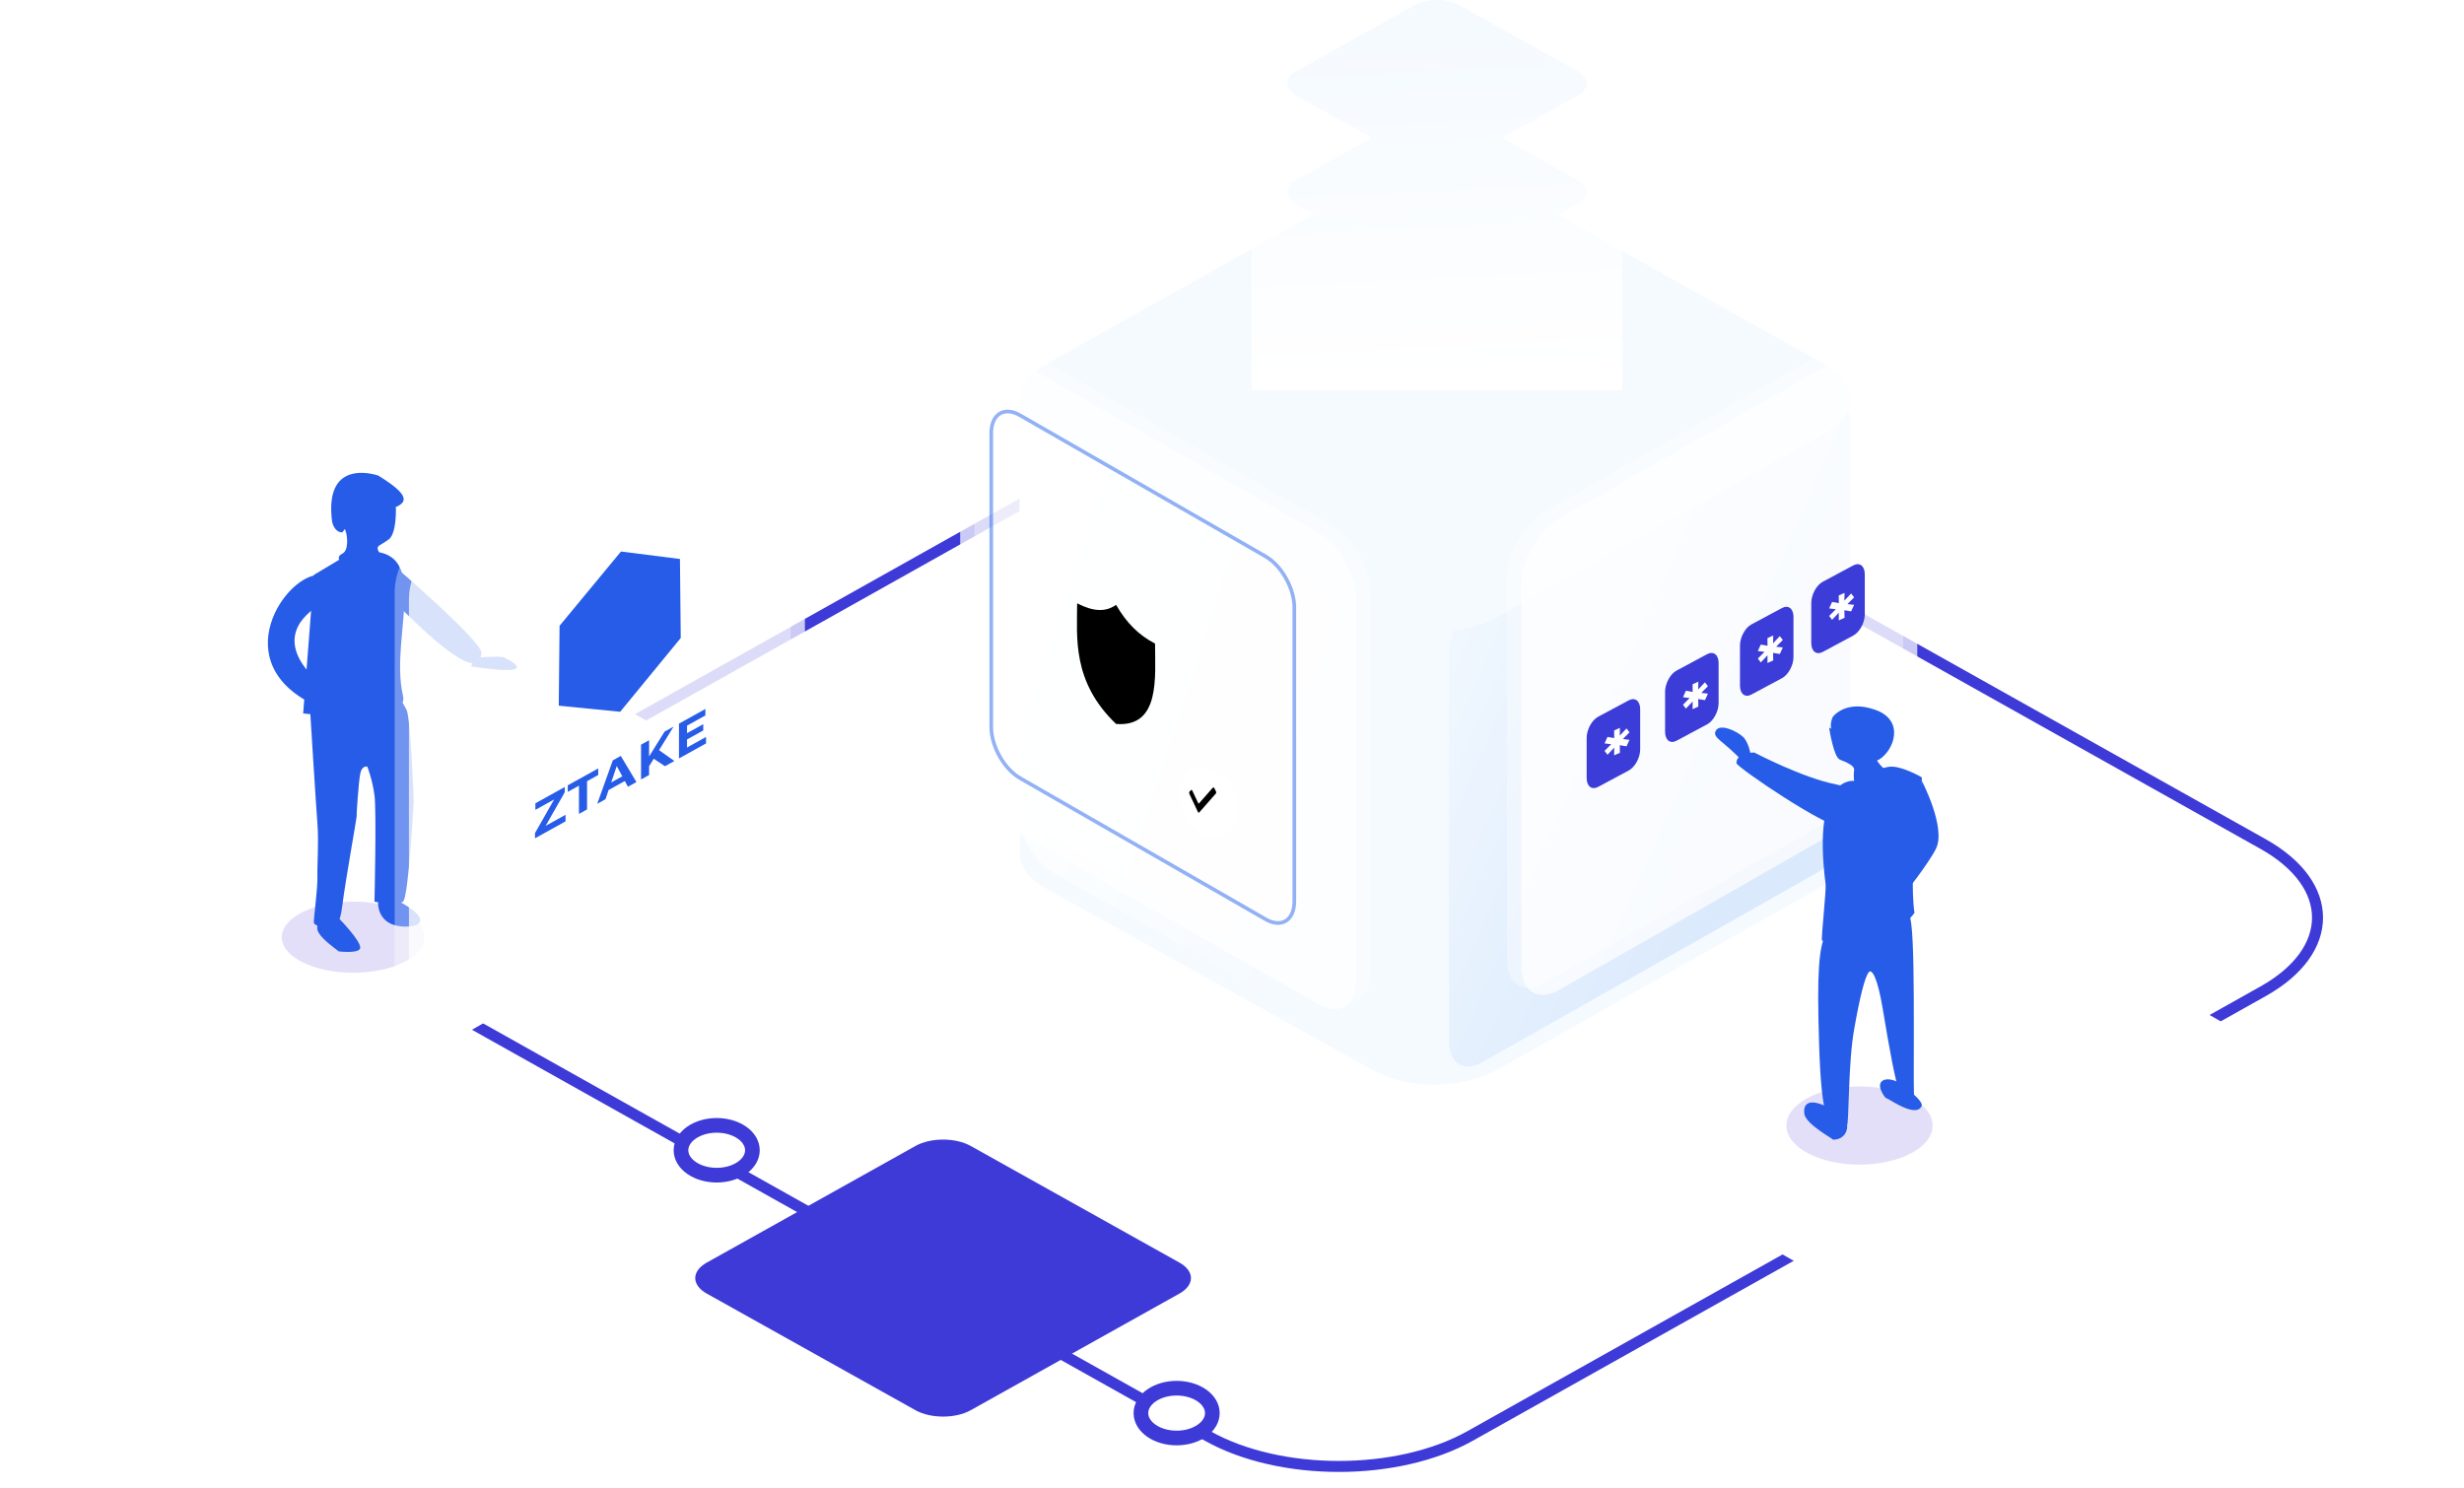 <svg xmlns="http://www.w3.org/2000/svg" width="672" height="406">
    <defs>
        <filter id="a" width="222" height="163" x="0" y="165" filterUnits="userSpaceOnUse">
            <feOffset dy="35" in="SourceAlpha"/>
            <feGaussianBlur result="blurOut"/>
            <feFlood flood-color="#E4DFFC" result="floodOut"/>
            <feComposite in="floodOut" in2="blurOut" operator="atop"/>
            <feComponentTransfer>
                <feFuncA slope=".59" type="linear"/>
            </feComponentTransfer>
            <feMerge>
                <feMergeNode/>
                <feMergeNode in="SourceGraphic"/>
            </feMerge>
        </filter>
        <filter id="b">
            <feFlood flood-color="#3D3AD8" flood-opacity="1" result="floodOut"/>
            <feComposite in="floodOut" in2="SourceGraphic" operator="atop" result="compOut"/>
            <feBlend in="compOut" in2="SourceGraphic"/>
        </filter>
        <filter id="c" width="223" height="163" x="411" y="237" filterUnits="userSpaceOnUse">
            <feOffset dy="35" in="SourceAlpha"/>
            <feGaussianBlur result="blurOut"/>
            <feFlood flood-color="#D6D0F5" result="floodOut"/>
            <feComposite in="floodOut" in2="blurOut" operator="atop"/>
            <feComponentTransfer>
                <feFuncA slope=".67" type="linear"/>
            </feComponentTransfer>
            <feMerge>
                <feMergeNode/>
                <feMergeNode in="SourceGraphic"/>
            </feMerge>
        </filter>
        <filter id="d">
            <feFlood flood-color="#3D3AD8" flood-opacity="1" result="floodOut"/>
            <feComposite in="floodOut" in2="SourceGraphic" operator="atop" result="compOut"/>
            <feBlend in="compOut" in2="SourceGraphic"/>
        </filter>
        <filter id="e">
            <feFlood flood-color="#3D3AD8" flood-opacity="1" result="floodOut"/>
            <feComposite in="floodOut" in2="SourceGraphic" operator="atop" result="compOut"/>
            <feBlend in="compOut" in2="SourceGraphic"/>
        </filter>
        <linearGradient id="f" x1="87.462%" x2="0%" y1="48.481%" y2="0%">
            <stop offset="0%" stop-color="#F5FAFF"/>
            <stop offset="51%" stop-color="#FAFDFF"/>
            <stop offset="100%" stop-color="#FFF"/>
        </linearGradient>
        <linearGradient id="g" x1="0%" x2="79.864%" y1="0%" y2="60.182%">
            <stop offset="0%" stop-color="#F6FBFF"/>
            <stop offset="51%" stop-color="#E8F2FE"/>
            <stop offset="100%" stop-color="#DAE9FC"/>
        </linearGradient>
        <filter id="h">
            <feFlood flood-color="#3D3AD8" flood-opacity="1" result="floodOut"/>
            <feComposite in="floodOut" in2="SourceGraphic" operator="atop" result="compOut"/>
            <feBlend in="compOut" in2="SourceGraphic"/>
        </filter>
        <filter id="i" width="165" height="120" x="310" y="50" filterUnits="userSpaceOnUse">
            <feOffset dy="4" in="SourceAlpha"/>
            <feGaussianBlur result="blurOut" stdDeviation="5.657"/>
            <feFlood flood-color="#FFF" result="floodOut"/>
            <feComposite in="floodOut" in2="blurOut" operator="atop"/>
            <feComponentTransfer>
                <feFuncA slope=".52" type="linear"/>
            </feComponentTransfer>
            <feMerge>
                <feMergeNode/>
                <feMergeNode in="SourceGraphic"/>
            </feMerge>
        </filter>
        <filter id="j">
            <feFlood flood-color="#FFF" flood-opacity="1" result="floodOut"/>
            <feComposite in="floodOut" in2="SourceGraphic" operator="atop" result="compOut"/>
            <feBlend in="compOut" in2="SourceGraphic"/>
        </filter>
        <filter id="k">
            <feFlood flood-color="#4C48F0" flood-opacity="1" result="floodOut"/>
            <feComposite in="floodOut" in2="SourceGraphic" operator="atop" result="compOut"/>
            <feBlend in="compOut" in2="SourceGraphic"/>
        </filter>
        <filter id="l">
            <feFlood flood-color="#7674FA" flood-opacity="1" result="floodOut"/>
            <feComposite in="floodOut" in2="SourceGraphic" operator="atop" result="compOut"/>
            <feBlend in="compOut" in2="SourceGraphic"/>
        </filter>
        <filter id="m">
            <feFlood flood-color="#A2A1FF" flood-opacity="1" result="floodOut"/>
            <feComposite in="floodOut" in2="SourceGraphic" operator="atop" result="compOut"/>
            <feBlend in="compOut" in2="SourceGraphic"/>
        </filter>
        <linearGradient id="n" x1="5.234%" x2="0%" y1="99.863%" y2="0%">
            <stop offset="0%" stop-color="#FFF"/>
            <stop offset="100%" stop-color="#FFF" stop-opacity="0"/>
        </linearGradient>
        <filter id="o">
            <feFlood flood-color="#ACCEF6" flood-opacity="1" result="floodOut"/>
            <feComposite in="floodOut" in2="SourceGraphic" operator="atop" result="compOut"/>
            <feBlend in="compOut" in2="SourceGraphic"/>
        </filter>
        <filter id="p">
            <feFlood flood-color="#3D3AD8" flood-opacity="1" result="floodOut"/>
            <feComposite in="floodOut" in2="SourceGraphic" operator="atop" result="compOut"/>
            <feBlend in="compOut" in2="SourceGraphic"/>
        </filter>
        <filter id="q">
            <feFlood flood-color="#3F3CD8" flood-opacity="1" result="floodOut"/>
            <feComposite in="floodOut" in2="SourceGraphic" operator="atop" result="compOut"/>
            <feBlend in="compOut" in2="SourceGraphic"/>
        </filter>
        <filter id="r">
            <feFlood flood-color="#3D3AD8" flood-opacity="1" result="floodOut"/>
            <feComposite in="floodOut" in2="SourceGraphic" operator="atop" result="compOut"/>
            <feBlend in="compOut" in2="SourceGraphic"/>
        </filter>
        <filter id="s">
            <feFlood flood-color="#3D3AD8" flood-opacity="1" result="floodOut"/>
            <feComposite in="floodOut" in2="SourceGraphic" operator="atop" result="compOut"/>
            <feBlend in="compOut" in2="SourceGraphic"/>
        </filter>
        <filter id="t">
            <feFlood flood-color="#ACCEF6" flood-opacity="1" result="floodOut"/>
            <feComposite in="floodOut" in2="SourceGraphic" operator="atop" result="compOut"/>
            <feBlend in="compOut" in2="SourceGraphic"/>
        </filter>
        <filter id="u">
            <feFlood flood-color="#1B5CE9" flood-opacity=".71" result="floodOut"/>
            <feComposite in="floodOut" in2="SourceGraphic" operator="atop" result="compOut"/>
            <feBlend in="compOut" in2="SourceGraphic"/>
        </filter>
        <filter id="v">
            <feFlood flood-color="#3F3CD8" flood-opacity="1" result="floodOut"/>
            <feComposite in="floodOut" in2="SourceGraphic" operator="atop" result="compOut"/>
            <feBlend in="compOut" in2="SourceGraphic"/>
        </filter>
        <filter id="w">
            <feFlood flood-color="#C1D0F4" flood-opacity="1" result="floodOut"/>
            <feComposite in="floodOut" in2="SourceGraphic" operator="atop" result="compOut"/>
            <feBlend in="compOut" in2="SourceGraphic"/>
        </filter>
        <filter id="x">
            <feFlood flood-color="#0093FF" flood-opacity="1" result="floodOut"/>
            <feComposite in="floodOut" in2="SourceGraphic" operator="atop" result="compOut"/>
            <feBlend in="compOut" in2="SourceGraphic"/>
        </filter>
        <filter id="y">
            <feFlood flood-color="#F8F8FE" flood-opacity="1" result="floodOut"/>
            <feComposite in="floodOut" in2="SourceGraphic" operator="atop" result="compOut"/>
            <feBlend in="compOut" in2="SourceGraphic"/>
        </filter>
        <filter id="z" width="111" height="87" x="559" y="125" filterUnits="userSpaceOnUse">
            <feOffset dy="23" in="SourceAlpha"/>
            <feGaussianBlur result="blurOut"/>
            <feFlood flood-color="#E4DFF8" result="floodOut"/>
            <feComposite in="floodOut" in2="blurOut" operator="atop"/>
            <feComponentTransfer>
                <feFuncA type="linear"/>
            </feComponentTransfer>
            <feMerge>
                <feMergeNode/>
                <feMergeNode in="SourceGraphic"/>
            </feMerge>
        </filter>
        <filter id="A">
            <feFlood flood-color="#413EE1" flood-opacity="1" result="floodOut"/>
            <feComposite in="floodOut" in2="SourceGraphic" operator="atop" result="compOut"/>
            <feBlend in="compOut" in2="SourceGraphic"/>
        </filter>
        <filter id="B">
            <feFlood flood-color="#F8F8FE" flood-opacity="1" result="floodOut"/>
            <feComposite in="floodOut" in2="SourceGraphic" operator="atop" result="compOut"/>
            <feBlend in="compOut" in2="SourceGraphic"/>
        </filter>
        <filter id="C">
            <feFlood flood-color="#7574EE" flood-opacity="1" result="floodOut"/>
            <feComposite in="floodOut" in2="SourceGraphic" operator="atop" result="compOut"/>
            <feBlend in="compOut" in2="SourceGraphic"/>
        </filter>
        <filter id="D">
            <feFlood flood-color="#2A27AD" flood-opacity="1" result="floodOut"/>
            <feComposite in="floodOut" in2="SourceGraphic" operator="atop" result="compOut"/>
            <feBlend in="compOut" in2="SourceGraphic"/>
        </filter>
        <filter id="E">
            <feFlood flood-color="#ACD0FF" flood-opacity="1" result="floodOut"/>
            <feComposite in="floodOut" in2="SourceGraphic" operator="atop" result="compOut"/>
            <feBlend in="compOut" in2="SourceGraphic"/>
        </filter>
        <filter id="F">
            <feFlood flood-color="#3D3AD8" flood-opacity="1" result="floodOut"/>
            <feComposite in="floodOut" in2="SourceGraphic" operator="atop" result="compOut"/>
            <feBlend in="compOut" in2="SourceGraphic"/>
        </filter>
        <filter id="G">
            <feFlood flood-color="#3D3AD8" flood-opacity=".71" result="floodOut"/>
            <feComposite in="floodOut" in2="SourceGraphic" operator="atop" result="compOut"/>
            <feBlend in="compOut" in2="SourceGraphic"/>
        </filter>
        <filter id="H">
            <feFlood flood-color="#B4D8FF" flood-opacity="1" result="floodOut"/>
            <feComposite in="floodOut" in2="SourceGraphic" operator="atop" result="compOut"/>
            <feBlend in="compOut" in2="SourceGraphic"/>
        </filter>
        <filter id="I">
            <feFlood flood-color="#F8F8FE" flood-opacity="1" result="floodOut"/>
            <feComposite in="floodOut" in2="SourceGraphic" operator="atop" result="compOut"/>
            <feBlend in="compOut" in2="SourceGraphic"/>
        </filter>
        <filter id="J">
            <feFlood flood-color="#3D3AD8" flood-opacity="1" result="floodOut"/>
            <feComposite in="floodOut" in2="SourceGraphic" operator="atop" result="compOut"/>
            <feBlend in="compOut" in2="SourceGraphic"/>
        </filter>
        <filter id="K">
            <feFlood flood-color="#7C84F0" flood-opacity="1" result="floodOut"/>
            <feComposite in="floodOut" in2="SourceGraphic" operator="atop" result="compOut"/>
            <feBlend in="compOut" in2="SourceGraphic"/>
        </filter>
        <filter id="L">
            <feFlood flood-color="#B4D8FF" flood-opacity="1" result="floodOut"/>
            <feComposite in="floodOut" in2="SourceGraphic" operator="atop" result="compOut"/>
            <feBlend in="compOut" in2="SourceGraphic"/>
        </filter>
        <filter id="M">
            <feFlood flood-color="#ACCFFD" flood-opacity="1" result="floodOut"/>
            <feComposite in="floodOut" in2="SourceGraphic" operator="atop" result="compOut"/>
            <feBlend in="compOut" in2="SourceGraphic"/>
        </filter>
        <filter id="N">
            <feFlood flood-color="#2E3ECF" flood-opacity="1" result="floodOut"/>
            <feComposite in="floodOut" in2="SourceGraphic" operator="atop" result="compOut"/>
            <feBlend in="compOut" in2="SourceGraphic"/>
        </filter>
        <filter id="O">
            <feFlood flood-color="#ACCEF6" flood-opacity="1" result="floodOut"/>
            <feComposite in="floodOut" in2="SourceGraphic" operator="atop" result="compOut"/>
            <feBlend in="compOut" in2="SourceGraphic"/>
        </filter>
        <filter id="P">
            <feFlood flood-color="#3D3AD8" flood-opacity="1" result="floodOut"/>
            <feComposite in="floodOut" in2="SourceGraphic" operator="atop" result="compOut"/>
            <feBlend in="compOut" in2="SourceGraphic"/>
        </filter>
        <filter id="Q">
            <feFlood flood-color="#C7CBFF" flood-opacity="1" result="floodOut"/>
            <feComposite in="floodOut" in2="SourceGraphic" operator="atop" result="compOut"/>
            <feBlend in="compOut" in2="SourceGraphic"/>
        </filter>
        <filter id="R">
            <feFlood flood-color="#FFF" flood-opacity="1" result="floodOut"/>
            <feComposite in="floodOut" in2="SourceGraphic" operator="atop" result="compOut"/>
            <feBlend in="compOut" in2="SourceGraphic"/>
        </filter>
        <filter id="S">
            <feFlood flood-color="#3D3AD8" flood-opacity="1" result="floodOut"/>
            <feComposite in="floodOut" in2="SourceGraphic" operator="atop" result="compOut"/>
            <feBlend in="compOut" in2="SourceGraphic"/>
        </filter>
    </defs>
    <path fill="#FFF" fill-rule="evenodd" d="M3.139 224.67l100.179-57.351c4.169-2.386 10.927-2.386 15.096 0l100.179 57.351c4.169 2.386 4.169 6.255 0 8.641l-100.179 57.351c-4.169 2.386-10.927 2.386-15.096 0L3.139 233.311c-4.169-2.386-4.169-6.255 0-8.641z" filter="url(#b)"/>
    <path fill="#FFF" fill-rule="evenodd" d="M414.452 296.364l100.18-57.35c4.168-2.386 10.927-2.386 15.095 0l100.18 57.35c4.168 2.387 4.168 6.255 0 8.642l-100.18 57.35c-4.168 2.387-10.927 2.387-15.095 0l-100.18-57.35c-4.168-2.387-4.168-6.255 0-8.642z" filter="url(#d)"/>
    <path fill="none" stroke="#3D3AD8" stroke-width="3" d="M113.051 230.241l216.298-121.307c19.766-11.086 51.814-11.086 71.581 0l216.298 121.307c19.767 11.086 19.767 29.059 0 40.145L400.93 391.694c-19.767 11.085-51.815 11.085-71.581 0L113.051 270.386c-19.767-11.086-19.767-29.059 0-40.145z"/>
    <path fill="#3D3AD8" fill-rule="evenodd" d="M264.753 312.595l56.927 31.817c4.167 2.329 4.167 6.104 0 8.433l-56.927 31.817c-4.167 2.329-10.923 2.329-15.09 0l-56.927-31.817c-4.167-2.329-4.167-6.104 0-8.433l56.927-31.817c4.167-2.329 10.923-2.329 15.09 0z"/>
    <path fill="#FFF" fill-rule="evenodd" stroke="#3D3AD8" stroke-width="4" d="M327.785 380.654c3.803 2.653 3.803 6.953 0 9.606-3.803 2.652-9.97 2.652-13.773 0-3.803-2.653-3.803-6.953 0-9.606 3.803-2.653 9.97-2.653 13.773 0zM202.349 308.959c3.803 2.653 3.803 6.954 0 9.607-3.804 2.652-9.97 2.652-13.773 0-3.803-2.653-3.803-6.954 0-9.607 3.803-2.653 9.969-2.653 13.773 0z"/>
    <path fill="#F5FAFF" fill-rule="evenodd" d="M285.073 223.439l89.535-50.545c9.271-5.235 24.304-5.299 33.575-.144l89.535 49.78c9.271 5.155 9.271 13.577 0 18.811l-89.535 50.546c-9.271 5.234-24.304 5.298-33.575.144l-89.535-49.781c-9.271-5.154-9.271-13.577 0-18.811z" filter="url(#e)"/>
    <path fill="#F5FAFF" fill-rule="evenodd" d="M285.074 219.594l89.547-50.163c9.273-5.195 24.307-5.195 33.58 0l89.546 50.163c9.273 5.194 9.273 13.617 0 18.811l-89.546 50.163c-9.273 5.194-24.307 5.194-33.58 0l-89.547-50.163c-9.273-5.194-9.273-13.617 0-18.811z"/>
    <path fill="#F5FAFF" fill-rule="evenodd" d="M287.255 110.156l91.255 51.682c5.04 2.854 9.125 9.939 9.125 15.826v106.572c0 5.886-4.085 8.343-9.125 5.489l-91.255-51.682c-5.04-2.854-9.126-9.94-9.126-15.826V115.645c0-5.886 4.086-8.344 9.126-5.489z"/>
    <path fill="url(#f)" d="M287.255 110.156l91.255 51.682c5.04 2.854 9.125 9.939 9.125 15.826v106.572c0 5.886-4.085 8.343-9.125 5.489l-91.255-51.682c-5.04-2.854-9.126-9.94-9.126-15.826V115.645c0-5.886 4.086-8.344 9.126-5.489z"/>
    <path fill="#F5FAFF" fill-rule="evenodd" d="M495.567 110.156l-91.256 51.682c-5.039 2.854-9.125 9.939-9.125 15.826v106.572c0 5.886 4.086 8.343 9.125 5.489l91.256-51.682c5.039-2.854 9.125-9.94 9.125-15.826V115.645c0-5.886-4.086-8.344-9.125-5.489z"/>
    <path fill="url(#g)" d="M495.567 110.156l-91.256 51.682c-5.039 2.854-9.125 9.939-9.125 15.826v106.572c0 5.886 4.086 8.343 9.125 5.489l91.256-51.682c5.039-2.854 9.125-9.94 9.125-15.826V115.645c0-5.886-4.086-8.344-9.125-5.489z"/>
    <path fill="#F5FAFF" fill-rule="evenodd" d="M285.074 99.457l89.547-50.163c9.273-5.194 24.307-5.194 33.58 0l89.546 50.163c9.273 5.195 9.273 13.616 0 18.812l-89.546 50.163c-9.273 5.194-24.307 5.194-33.58 0l-89.547-50.163c-9.273-5.196-9.273-13.617 0-18.812z" filter="url(#h)"/>
    <path fill="#F5FAFF" fill-rule="evenodd" d="M344.433 101.308l39.964-22.21c4.138-2.3 10.848-2.3 14.986 0l39.964 22.21c4.139 2.299 4.139 6.028 0 8.328l-39.964 22.21c-4.138 2.299-10.848 2.299-14.986 0l-39.964-22.21c-4.138-2.3-4.138-6.029 0-8.328z" filter="url(#j)"/>
    <path fill="#F5FAFF" fill-rule="evenodd" d="M353.561 75.454l32.278-17.997c3.343-1.864 8.762-1.864 12.105 0l32.278 17.997c3.343 1.864 3.343 4.885 0 6.749l-32.278 17.998c-3.343 1.863-8.762 1.863-12.105 0l-32.278-17.998c-3.343-1.864-3.343-4.885 0-6.749z" filter="url(#k)"/>
    <path fill="#F5FAFF" fill-rule="evenodd" d="M353.561 49.014l32.278-17.998c3.343-1.864 8.762-1.864 12.105 0l32.278 17.998c3.343 1.863 3.343 4.885 0 6.748L397.944 73.76c-3.343 1.864-8.762 1.864-12.105 0l-32.278-17.998c-3.343-1.863-3.343-4.885 0-6.748z" filter="url(#l)"/>
    <path fill="#F5FAFF" fill-rule="evenodd" d="M353.561 19.384l32.278-17.997c3.343-1.864 8.762-1.864 12.105 0l32.278 17.997c3.343 1.864 3.343 4.885 0 6.749l-32.278 17.998c-3.343 1.864-8.762 1.864-12.105 0l-32.278-17.998c-3.343-1.864-3.343-4.885 0-6.749z" filter="url(#m)"/>
    <path fill="#FFF" fill-opacity=".051" fill-rule="evenodd" d="M341.312 12.469h101.125v93.968H341.312V12.469z" opacity=".231"/>
    <path fill="url(#n)" d="M341.312 12.469h101.125v93.968H341.312V12.469z"/>
    <path fill="#FFF" fill-rule="evenodd" d="M421.259 139.579l87.51-50.01c5.656-3.233 10.24-.394 10.24 6.339v104.186c0 6.734-4.584 14.812-10.24 18.045l-87.51 50.01c-5.656 3.232-10.241.394-10.241-6.339V157.624c0-6.734 4.585-14.813 10.241-18.045z" filter="url(#o)" opacity=".588"/>
    <path fill="#FFF" fill-rule="evenodd" d="M425.148 141.517l87.51-50.01c5.656-3.233 10.241-.394 10.241 6.339v104.186c0 6.734-4.585 14.812-10.241 18.044l-87.51 50.011c-5.655 3.232-10.24.394-10.24-6.34V159.561c0-6.733 4.585-14.812 10.24-18.044z" opacity=".729"/>
    <path fill="#3C3DD8" fill-rule="evenodd" d="M435.853 195.508l8.341-4.47c1.728-.926 3.128.159 3.128 2.424v10.935c0 2.264-1.4 4.851-3.128 5.776l-8.341 4.47c-1.728.926-3.129-.16-3.129-2.424v-10.935c0-2.264 1.401-4.851 3.129-5.776z" filter="url(#p)"/>
    <path fill="#FFF" fill-rule="evenodd" d="M444.41 199.758l-.817-1.049-1.835 1.95.033-2.113-1.568.695.017 2.092-1.836-.321-.8 1.767 1.818.225-1.818 1.823.8 1.055 1.836-1.95-.017 2.107 1.568-.696-.033-2.068 1.835.305.817-1.775-1.818-.208 1.818-1.839z"/>
    <path fill="#3C3DD8" fill-rule="evenodd" d="M457.245 182.912l8.341-4.469c1.728-.926 3.128.16 3.128 2.425v10.934c0 2.264-1.4 4.851-3.128 5.776l-8.341 4.47c-1.728.926-3.128-.16-3.128-2.424v-10.935c0-2.264 1.4-4.851 3.128-5.777z" filter="url(#q)"/>
    <path fill="#FFF" fill-rule="evenodd" d="M465.803 187.163l-.818-1.048-1.835 1.949.033-2.114-1.568.697.017 2.092-1.835-.321-.801 1.766 1.818.225-1.818 1.823.801 1.055 1.835-1.95-.017 2.107 1.568-.696-.033-2.068 1.835.305.818-1.775-1.819-.208 1.819-1.839z"/>
    <path fill="#3C3DD8" fill-rule="evenodd" d="M477.665 170.318l8.341-4.47c1.728-.926 3.128.16 3.128 2.425v10.934c0 2.264-1.4 4.851-3.128 5.776l-8.341 4.47c-1.728.926-3.128-.16-3.128-2.424v-10.935c0-2.264 1.4-4.85 3.128-5.776z" filter="url(#r)"/>
    <path fill="#FFF" fill-rule="evenodd" d="M486.222 174.568l-.817-1.049-1.835 1.951.033-2.115-1.568.696.017 2.093-1.836-.322-.8 1.767 1.818.225-1.818 1.823.8 1.055 1.836-1.95-.017 2.107 1.568-.696-.033-2.068 1.835.304.817-1.773-1.818-.209 1.818-1.839z"/>
    <path fill="#3C3DD8" fill-rule="evenodd" d="M497.112 158.692l8.341-4.47c1.728-.926 3.128.16 3.128 2.424v10.934c0 2.265-1.4 4.852-3.128 5.777l-8.341 4.47c-1.728.925-3.128-.16-3.128-2.424v-10.934c0-2.266 1.4-4.851 3.128-5.777z" filter="url(#s)"/>
    <path fill="#FFF" fill-rule="evenodd" d="M505.67 162.942l-.818-1.049-1.835 1.951.034-2.115-1.569.696.017 2.093-1.835-.322-.801 1.766 1.819.226-1.819 1.823.801 1.055 1.835-1.95-.017 2.107 1.569-.696-.034-2.068 1.835.304.818-1.773-1.818-.209 1.818-1.839z"/>
    <path fill="#FFF" fill-rule="evenodd" d="M363.507 143.455l-87.51-50.011c-5.656-3.232-10.24-.394-10.24 6.34V203.97c0 6.733 4.584 14.812 10.24 18.044l87.51 50.01c5.656 3.233 10.241.394 10.241-6.339V161.499c0-6.734-4.585-14.813-10.241-18.044z" filter="url(#t)" opacity=".588"/>
    <path fill="#FFF" fill-rule="evenodd" d="M359.618 145.392l-87.51-50.01c-5.656-3.232-10.241-.394-10.241 6.339v104.186c0 6.734 4.585 14.813 10.241 18.044l87.51 50.011c5.655 3.232 10.24.394 10.24-6.34V163.436c0-6.733-4.585-14.812-10.24-18.044z" opacity=".729"/>
    <path fill="#FFF" fill-rule="evenodd" d="M352.937 151.771l-66.974-38.498c-4.329-2.488-7.838-.303-7.838 4.88v80.202c0 5.184 3.509 11.402 7.838 13.891l66.974 38.497c4.329 2.489 7.838.304 7.838-4.88v-80.202c0-5.183-3.509-11.402-7.838-13.89z" filter="url(#u)" opacity=".471"/>
    <path fill="#FFF" fill-rule="evenodd" stroke="#1B5CE9" d="M345.158 151.771l-66.974-38.498c-4.329-2.488-7.838-.303-7.838 4.88v80.202c0 5.184 3.509 11.402 7.838 13.891l66.974 38.497c4.329 2.489 7.837.304 7.837-4.88v-80.202c0-5.183-3.508-11.402-7.837-13.89z" opacity=".471"/>
    <path fill-rule="evenodd" d="M304.388 197.473c-12.117-11.554-10.623-23.81-10.623-32.905 4.401 2.275 7.772 2.434 10.624.416 2.851 4.965 6.223 8.292 10.624 10.567 0 9.095 1.494 22.895-10.625 21.922z" filter="url(#v)"/>
    <path fill="#FFF" fill-rule="evenodd" d="M330.468 210.849c3.613-.25 6.732 3.501 6.966 8.376.234 4.877-2.506 9.032-6.119 9.281-3.613.25-6.732-3.501-6.966-8.377-.234-4.876 2.505-9.03 6.119-9.28z" filter="url(#w)"/>
    <path fill="#FFF" fill-rule="evenodd" d="M328.015 209.236c3.613.637 6.732 5.153 6.966 10.086.234 4.933-2.505 8.416-6.119 7.778-3.613-.636-6.732-5.153-6.966-10.086-.234-4.933 2.505-8.415 6.119-7.778z"/>
    <path fill-rule="evenodd" d="M324.403 216.571a.86.86 0 0 1-.085-.345c0-.087.028-.205.085-.267l.397-.428c.113-.123.283-.044.397.183l.028.057 1.56 3.3c.057.113.142.153.198.091l3.8-4.321.028.013c.114-.123.284-.045.397.183l.397.795c.114.228.114.49 0 .613l-4.537 5.162c-.056.061-.113.078-.198.039s-.142-.109-.199-.223l-2.211-4.694-.057-.158z" filter="url(#x)"/>
    <path fill="#FFF" fill-rule="evenodd" d="M414.452 292.489l100.18-57.35c4.168-2.387 10.927-2.387 15.095 0l100.18 57.35c4.168 2.386 4.168 6.255 0 8.642l-100.18 57.35c-4.168 2.386-10.927 2.386-15.095 0l-100.18-57.35c-4.168-2.387-4.168-6.256 0-8.642z" filter="url(#y)"/>
    <path fill="#FFF" fill-rule="evenodd" d="M560.699 155.163l50.09-28.463c2.084-1.184 5.463-1.184 7.547 0l50.09 28.463c2.084 1.185 2.084 3.105 0 4.289l-50.09 28.463c-2.084 1.184-5.463 1.184-7.547 0l-50.09-28.463c-2.084-1.184-2.084-3.104 0-4.289z" filter="url(#A)"/>
    <path fill="#FFF" fill-rule="evenodd" d="M560.699 152.257l50.09-28.463c2.084-1.184 5.463-1.184 7.547 0l50.09 28.463c2.084 1.184 2.084 3.104 0 4.289l-50.09 28.463c-2.084 1.184-5.463 1.184-7.547 0l-50.09-28.463c-2.084-1.185-2.084-3.105 0-4.289z" filter="url(#B)"/>
    <path fill="#E4DFF8" fill-rule="evenodd" d="M507.141 296.344c11.019 0 19.953 4.778 19.953 10.672 0 5.894-8.934 10.672-19.953 10.672-11.02 0-19.953-4.778-19.953-10.672 0-5.894 8.933-10.672 19.953-10.672z"/>
    <path fill="#265CE8" fill-rule="evenodd" d="M492.081 303.744c.33 3.029 8.406 7.141 7.757 7.123 3.334.093 4.209-2.858 3.879-4.07-.888-3.265-12.389-9.982-11.636-3.053zm22.302-4.07c-1.16-1.471 7.909 5.833 9.696 2.035.665-1.414-4.999-5.521-5.818-6.105-3.333-2.377-8.094-1.281-3.878 4.07z"/>
    <path fill="#265CE8" fill-rule="evenodd" d="M495.941 277.926c.433 19.747 1.137 34.363 7.779 29.065.575-.458.27-16.68 1.944-26.159 1.675-9.479 2.916-14.008 3.89-15.501.974-1.494 2.573 1.772 3.889 9.688 4.017 24.148 5.326 28.548 8.752 26.159-.692.483.372-39.75-.973-49.411-.396-2.85-.972-3.875-.972-3.875s-12.511.746-13.613 1.937c-6.543 7.071-11.421-4.926-10.696 28.097z" filter="url(#C)"/>
    <path fill="#265CE8" fill-rule="evenodd" d="M524.139 213.013s6.636 12.67 3.89 18.408c-1.838 3.842-8.751 12.595-8.751 12.595" filter="url(#D)"/>
    <path fill="#265CE8" fill-rule="evenodd" d="M475.397 207.849c-5.223-5.772-8.535-6.533-7.448-8.541 1.086-2.008 5.624.015 7.448 1.708 1.823 1.693 3.556 8.724 0 6.833z" filter="url(#E)"/>
    <path fill="#265CE8" fill-rule="evenodd" d="M505.664 213.013s6.442-3.565 9.724-3.875c3.282-.311 8.751 2.906 8.751 2.906s-.155 12.501-.972 14.533c-2.36 5.87-1.35 22.968-.972 22.284-1.64 2.973-8.034 5.862-9.724 6.781-7.685 4.183-15.652.662-15.558.969-.276-.899 1.199-13.728.972-15.501-3.815-29.911 7.779-28.097 7.779-28.097z" filter="url(#F)"/>
    <path fill="#265CE8" fill-rule="evenodd" d="M502.747 225.608c3.212-.837 6.791-9.925-1.944-11.626-9.235-1.798-22.365-8.719-22.365-8.719s-4.928-.048-4.862 2.906c.023 1.043 25.484 18.4 29.171 17.439z" filter="url(#G)"/>
    <path fill="#265CE8" fill-rule="evenodd" d="M498.858 198.48s1.178 8.008 2.917 8.72c1.739.713 4.101 1.608 3.889 2.907-.211 1.299 0 2.906 0 2.906s.185 1.08 2.917 1.938c2.733.858 3.781.258 4.862-.969 1.082-1.226 1.945-2.906 1.945-2.906s-3.982-3.128-3.889-4.844c.092-1.718-12.641-7.752-12.641-7.752z" filter="url(#H)"/>
    <path fill="#265CE8" fill-rule="evenodd" d="M499.83 195.574s-1.161 2.572 0 3.876c1.161 1.304 5.536 3.743 6.807 3.875 1.572.163 2.752 5.753 5.834 3.875 4.011-2.444 7.179-10.624-.972-13.563-8.152-2.94-11.669 1.937-11.669 1.937z"/>
    <path fill="#FFF" fill-rule="evenodd" d="M3.139 220.794l100.179-57.35c4.169-2.386 10.927-2.386 15.096 0l100.179 57.35c4.169 2.387 4.169 6.256 0 8.642l-100.179 57.35c-4.169 2.387-10.927 2.387-15.096 0L3.139 229.436c-4.169-2.386-4.169-6.255 0-8.642z" filter="url(#I)"/>
    <path fill="#E4DFF8" fill-rule="evenodd" d="M96.313 245.937c10.752 0 19.468 4.345 19.468 9.704 0 5.359-8.716 9.703-19.468 9.703-10.753 0-19.469-4.344-19.469-9.703 0-5.359 8.716-9.704 19.469-9.704z"/>
    <path fill="#265CE8" fill-rule="evenodd" d="M137.661 179.398c-1.106-.578-7.731 0-7.731 0l-1.546 2.355s20.397 3.457 9.277-2.355zM92.406 259.517s5.681.694 5.834-.968c.175-1.888-5.612-7.842-5.612-7.842-12.1.437-2.985 6.667-.222 8.81zm10.696-13.563s-.521 6.402 6.807 6.782c5.36.278 7.477-2.284-.972-6.782-1.32-.703-5.835 0-5.835 0z"/>
    <path fill="#265CE8" fill-rule="evenodd" d="M106.992 153.914s24.618 21.126 24.309 24.221c-.344 3.446-2.499 7.062-21.392-11.626-11.812-11.684-2.917-12.595-2.917-12.595z"/>
    <path fill="#265CE8" fill-rule="evenodd" d="M85.599 156.821l9.724-5.814c24.668-4.92 10.532 21.555 14.586 38.754 1.969 8.353-27.227 4.844-27.227 4.844l2.917-37.784z" filter="url(#J)"/>
    <path fill="#265CE8" fill-rule="evenodd" d="M84.627 194.605s1.545 25.048 1.945 30.034c.4 4.987-.093 11.38 0 14.533.092 3.153-1.128 12.002-.973 12.595.156.593 4.273 2.682 4.862 1.938.59-.745 2.2-.735 2.917-6.782.718-6.047 3.982-24.158 3.89-24.221-.092-.064.507-9.176.972-11.626.466-2.45 1.945-1.938 1.945-1.938s1.352 3.408 1.945 7.75c.593 4.344 0 29.066 0 29.066s6.259 1.157 7.779 0c1.519-1.157 2.881-26.594 2.917-27.127.036-.534-.788-22.881-1.945-25.19-1.157-2.31-2.917-4.845-2.917-4.845l-23.337 5.813" filter="url(#K)"/>
    <path fill="#265CE8" fill-rule="evenodd" d="M107.964 138.412s.293 7.051-1.945 8.72c-2.237 1.669-3.446 1.667-2.917 2.907.53 1.239 1.463 3.047.973 3.875-.49.828-2.588 2.111-4.862 1.937-2.274-.172-5.028-1.066-5.835-1.937-.806-.871-1.748-2.034 0-2.907 1.749-.872 1.349-4.743.973-5.813-.376-1.069-1.847-6.868 0-7.75 1.847-.883 8.751-.969 8.751-.969l4.862 1.937z" filter="url(#L)"/>
    <path fill="#265CE8" fill-rule="evenodd" d="M93.378 145.194c5.238-7.912 28.027-4.302 9.724-15.501-4.542-1.366-14.019-2.201-12.641 11.626.119 2.686 1.689 4.038 2.917 3.875z"/>
    <path fill="#265CE8" fill-rule="evenodd" d="M90.461 189.761s5.921 7.624 4.862 9.689c-2.067 4.03-7.779-5.813-7.779-5.813s-1.67-2.77-.972-3.876c.698-1.105 3.889 0 3.889 0z" filter="url(#M)"/>
    <path fill="#265CE8" fill-rule="evenodd" d="M89.489 163.603c-21.174 11.201.972 25.189.972 25.189s-1.931 4.753-3.889 3.876c-25.828-11.575-8.369-36.692.972-35.847 0 0 7.546 3.818 1.945 6.782z" filter="url(#N)"/>
    <path fill="#FFF" fill-rule="evenodd" d="M117.879 143.455l87.51-50.011c5.655-3.232 10.24-.394 10.24 6.34V203.97c0 6.733-4.585 14.812-10.24 18.044l-87.51 50.01c-5.656 3.233-10.241.394-10.241-6.339V161.499c0-6.734 4.585-14.813 10.241-18.044z" filter="url(#O)" opacity=".588"/>
    <path fill="#FFF" fill-rule="evenodd" d="M121.768 145.392l87.51-50.01c5.656-3.232 10.241-.394 10.241 6.339v104.186c0 6.734-4.585 14.813-10.241 18.044l-87.51 50.011c-5.655 3.232-10.24.394-10.24-6.34V163.436c0-6.733 4.585-14.812 10.24-18.044z" opacity=".729"/>
    <path fill="#265CE8" fill-rule="evenodd" d="M152.61 170.695l16.744-20.254 16.084 2.032.22 21.553-16.524 20.133-16.745-1.67.221-21.794z" filter="url(#P)"/>
    <path fill="#265CE8" fill-rule="evenodd" d="M160.762 171.777v7.308s-.292 2.848 2.644 3.342a182.88 182.88 0 0 1 5.508 1.017l6.389-7.782s1.548-1.644 1.763-4.745c.215-3.101 0-8.316 0-8.316l-7.932 2.325-8.372 6.851z" filter="url(#Q)"/>
    <path fill="#265CE8" fill-rule="evenodd" d="M160.762 171.525l8.152 1.334 8.152-10.258-7.932-1.203-8.593 9.995" filter="url(#R)"/>
    <path fill="#265CE8" fill-rule="evenodd" d="M192.556 201.024v1.763l-7.379 4.094v-9.494l7.202-3.996v1.763l-5.01 2.78v2.062l4.425-2.455v1.709l-4.425 2.454v2.198l5.187-2.878zm-11.204 7.98l-3.049-2.038-1.28 2.038v2.402l-2.191 1.216v-9.495l2.191-1.216v4.435l4.22-6.776 2.451-1.36-3.948 6.422 4.179 2.944-2.573 1.428zm-10.945 4.038l-4.424 2.455-.844 2.502-2.26 1.255 4.248-11.852 2.178-1.208 4.261 7.13-2.315 1.284-.844-1.566zm-2.205-4.08l-1.511 4.473 3.022-1.676-1.511-2.797zm-8.1 11.832l-2.205 1.224v-7.705l-3.05 1.692v-1.79l8.305-4.608v1.791l-3.05 1.692v7.704zm-14.198 6.454l5.227-9.181-5.118 2.84v-1.79l8.018-4.449v1.424l-5.214 9.173 5.418-3.006v1.79l-8.331 4.623v-1.424z" filter="url(#S)"/>
</svg>
